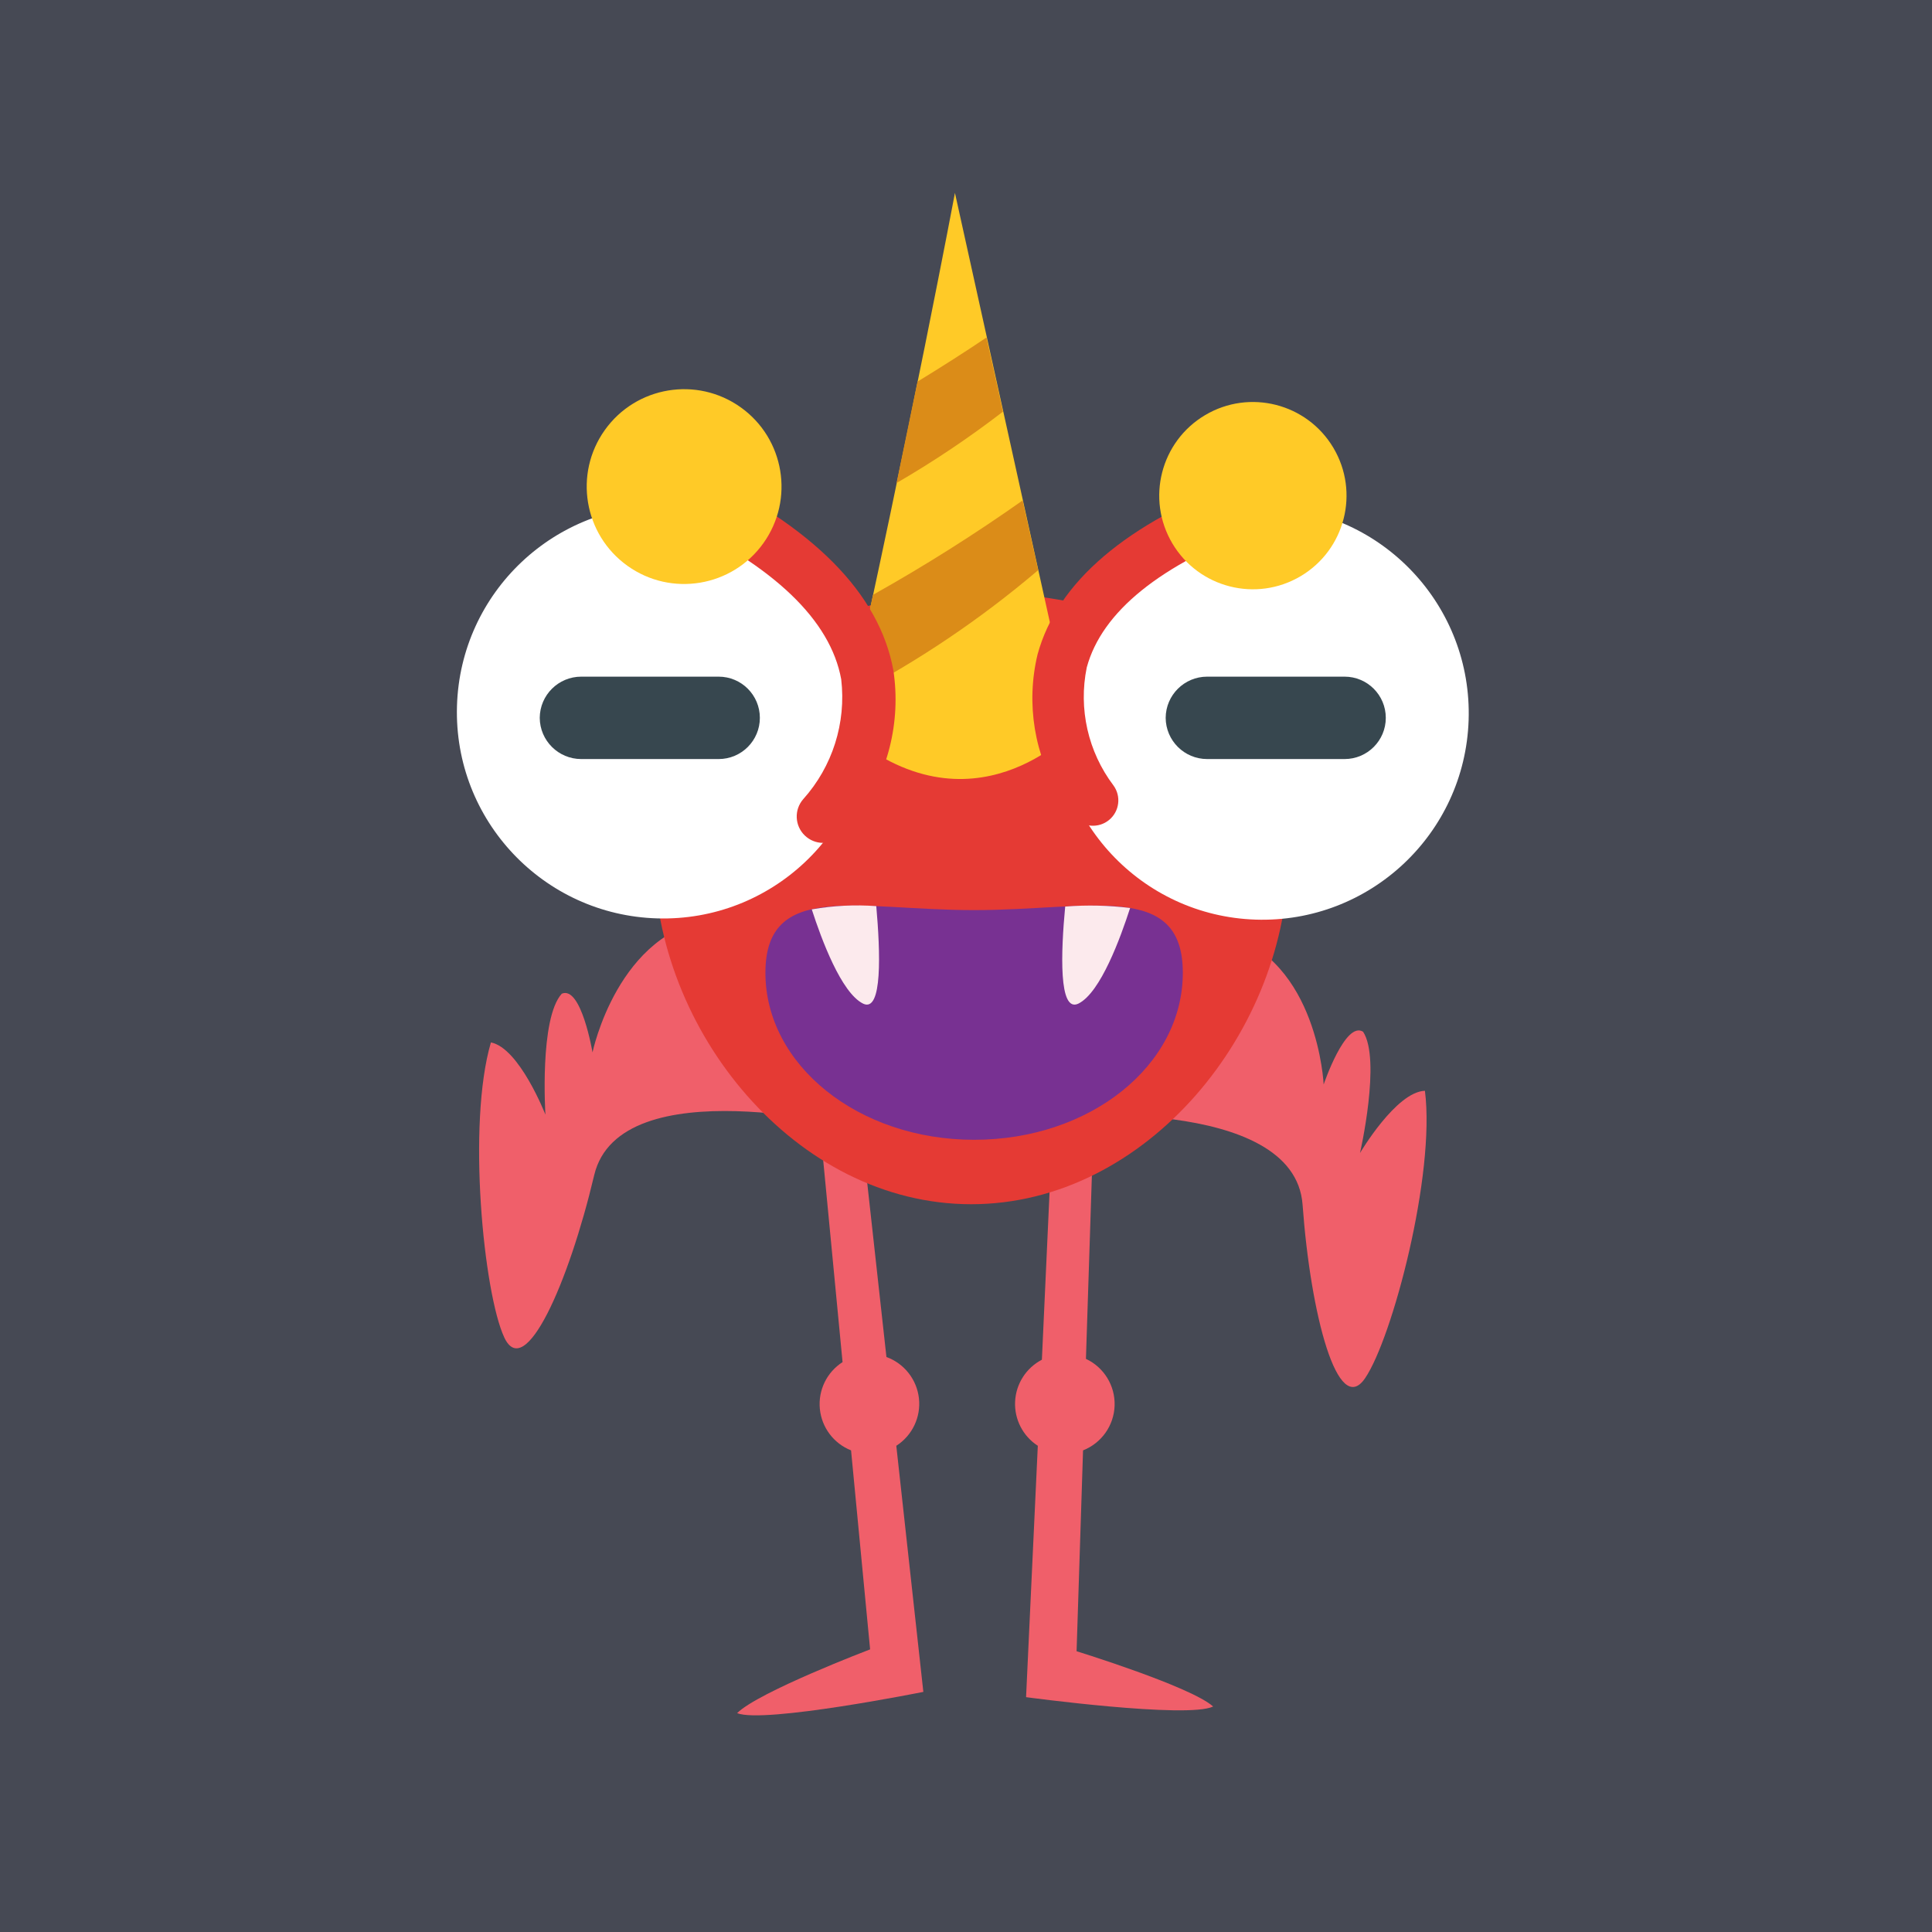 <?xml version="1.0" encoding="UTF-8" standalone="no" ?>
<!DOCTYPE svg PUBLIC "-//W3C//DTD SVG 1.1//EN" "http://www.w3.org/Graphics/SVG/1.1/DTD/svg11.dtd">
<svg xmlns="http://www.w3.org/2000/svg" xmlns:xlink="http://www.w3.org/1999/xlink" version="1.1" width="600" height="600" viewBox="0 0 600 600" xml:space="preserve">
<desc>Created with Fabric.js 4.4.0</desc>
<defs>
</defs>
<rect x="0" y="0" width="100%" height="100%" fill="#464954"></rect>
<g transform="matrix(1.9 0 0 1.9 295.7 295.04)"  >
<g style=""   >
		<g transform="matrix(1 0 0 1 0 30.63)"  >
<g style=""   >
		<g transform="matrix(3.62 2.96 2.96 -3.62 52.56 0.74)"  >
<path style="stroke: none; stroke-width: 1; stroke-dasharray: none; stroke-linecap: butt; stroke-dashoffset: 0; stroke-linejoin: miter; stroke-miterlimit: 4; fill: rgb(240,95,106); fill-rule: nonzero; opacity: 1;"  transform=" translate(-38.57, -5.05)" d="M 31.96 0.79 C 31.96 0.79 38.09 6.79 40.74 3.99 C 43.39 1.19 46.42 -1.01 46.27 0.68 C 46.12 2.37 43.67 7.75 41.53 9.78 C 40.77 9.12 41.15 6.66 41.15 6.66 C 41.15 6.66 39.66 9.66 38.55 10.01 C 37.82 9.92 38.65 7.71 38.65 7.71 C 38.65 7.71 35.76 10.94 32.65 9.61 C 29.54 8.28 31.28 1.27 31.96 0.79 z" stroke-linecap="round" />
</g>
		<g transform="matrix(-4.07 2.36 -2.36 -4.07 -52.18 -3.26)"  >
<path style="stroke: none; stroke-width: 1; stroke-dasharray: none; stroke-linecap: butt; stroke-dashoffset: 0; stroke-linejoin: miter; stroke-miterlimit: 4; fill: rgb(240,95,106); fill-rule: nonzero; opacity: 1;"  transform=" translate(-38.57, -5.05)" d="M 31.96 0.79 C 31.96 0.79 38.09 6.79 40.74 3.99 C 43.39 1.19 46.42 -1.01 46.27 0.68 C 46.12 2.37 43.67 7.75 41.53 9.78 C 40.77 9.12 41.15 6.66 41.15 6.66 C 41.15 6.66 39.66 9.66 38.55 10.01 C 37.82 9.92 38.65 7.71 38.65 7.71 C 38.65 7.71 35.76 10.94 32.65 9.61 C 29.54 8.28 31.28 1.27 31.96 0.79 z" stroke-linecap="round" />
</g>
</g>
</g>
		<g transform="matrix(1 0 0 1 1.82 0)"  >
<g style=""   >
		<g transform="matrix(2.78 0 0 2.78 1.06 76)"  >
<g style=""   >
		<g transform="matrix(1 0 0 1 -8.21 -0.08)"  >
<path style="stroke: none; stroke-width: 1; stroke-dasharray: none; stroke-linecap: butt; stroke-dashoffset: 0; stroke-linejoin: miter; stroke-miterlimit: 4; fill: rgb(240,95,106); fill-rule: nonzero; opacity: 1;"  transform=" translate(-6.29, -17.92)" d="M 10.18 19.81 C 11.118 19.209 11.634 18.127 11.511 17.02 C 11.387 15.913 10.647 14.971 9.6 14.59 L 8.01 0.18 L 5.67 0.81 L 7.02 14.89 C 6.095 15.483 5.579 16.544 5.685 17.638 C 5.79 18.732 6.499 19.675 7.52 20.08 L 8.64 31.78 C 8.64 31.78 2.07 34.28 0.82 35.53 C 2.39 36.16 11.77 34.28 11.77 34.28 L 10.18 19.81 z" stroke-linecap="round" />
</g>
		<g transform="matrix(1 0 0 1 8.49 -0.15)"  >
<path style="stroke: none; stroke-width: 1; stroke-dasharray: none; stroke-linecap: butt; stroke-dashoffset: 0; stroke-linejoin: miter; stroke-miterlimit: 4; fill: rgb(240,95,106); fill-rule: nonzero; opacity: 1;"  transform=" translate(-22.99, -17.85)" d="M 20.78 31.89 L 21.16 20.08 C 22.249 19.651 22.979 18.616 23.016 17.446 C 23.053 16.276 22.39 15.196 21.33 14.7 L 21.78 0.81 L 19.4 0.34 L 18.74 14.75 C 17.814 15.231 17.214 16.169 17.165 17.211 C 17.115 18.253 17.624 19.243 18.5 19.81 L 17.81 34.59 C 17.81 34.59 27.29 35.87 28.81 35.14 C 27.49 33.96 20.78 31.89 20.78 31.89 z" stroke-linecap="round" />
</g>
</g>
</g>
		<g transform="matrix(3.24 0 0 3.24 1.3 -8.38)"  >
<path style="stroke: none; stroke-width: 1; stroke-dasharray: none; stroke-linecap: butt; stroke-dashoffset: 0; stroke-linejoin: miter; stroke-miterlimit: 4; fill: rgb(229,58,52); fill-rule: nonzero; opacity: 1;"  transform=" translate(-16.4, -15.43)" d="M 32.4 13.24 C 32.4 22.06 25.26 30.84 16.4 30.84 C 7.54 30.84 0.4 22.06 0.4 13.24 C 0.4 4.42 7.98 0.01 16.8 0.01 C 25.62 0.01 32.32 4.43 32.32 13.24" stroke-linecap="round" />
</g>
		<g transform="matrix(2.17 0 0 2.17 1.51 11.53)"  >
<g style=""   >
		<g transform="matrix(1 0 0 1 0.12 0.16)"  >
<path style="stroke: none; stroke-width: 1; stroke-dasharray: none; stroke-linecap: butt; stroke-dashoffset: 0; stroke-linejoin: miter; stroke-miterlimit: 4; fill: rgb(120,49,146); fill-rule: nonzero; opacity: 1;"  transform=" translate(-16.12, -9.16)" d="M 31.84 5.4 C 31.84 12.4 24.84 17.98 16.12 17.98 C 7.4 17.98 0.4 12.35 0.4 5.4 C 0.4 -1.55 7.4 0.68 16.12 0.68 C 24.84 0.68 31.84 -1.55 31.84 5.4" stroke-linecap="round" />
</g>
		<g transform="matrix(1 0 0 1 -9.58 -4.94)"  >
<path style="stroke: none; stroke-width: 1; stroke-dasharray: none; stroke-linecap: butt; stroke-dashoffset: 0; stroke-linejoin: miter; stroke-miterlimit: 4; fill: rgb(252,234,237); fill-rule: nonzero; opacity: 1;"  transform=" translate(-6.42, -4.06)" d="M 3.89 0.62 C 4.62 2.88 6.11 6.9 7.75 7.72 C 9.24 8.46 9.05 3.78 8.75 0.38 C 7.136 0.261 5.514 0.341 3.92 0.62" stroke-linecap="round" />
</g>
		<g transform="matrix(1 0 0 1 9.31 -4.93)"  >
<path style="stroke: none; stroke-width: 1; stroke-dasharray: none; stroke-linecap: butt; stroke-dashoffset: 0; stroke-linejoin: miter; stroke-miterlimit: 4; fill: rgb(252,234,237); fill-rule: nonzero; opacity: 1;"  transform=" translate(-25.31, -4.07)" d="M 22.98 0.41 C 22.66 3.81 22.47 8.46 23.98 7.72 C 25.65 6.89 27.16 2.72 27.87 0.52 C 26.258 0.322 24.63 0.285 23.01 0.41" stroke-linecap="round" />
</g>
</g>
</g>
		<g transform="matrix(3.03 0 0 3.03 -1 -76)"  >
<g style=""   >
		<g transform="matrix(1 0 0 1 0.08 0.05)"  >
<path style="stroke: none; stroke-width: 1; stroke-dasharray: none; stroke-linecap: butt; stroke-dashoffset: 0; stroke-linejoin: miter; stroke-miterlimit: 4; fill: rgb(255,202,39); fill-rule: nonzero; opacity: 1;"  transform=" translate(-7.08, -16.55)" d="M 13.28 29.69 C 13.28 29.69 7.77 35.69 0.88 29.69 C 4.55 13.15 6.88 0.74 6.88 0.74 L 13.28 29.69 z" stroke-linecap="round" />
</g>
		<g transform="matrix(1 0 0 1 -0.4 -4.04)"  >
<path style="stroke: none; stroke-width: 1; stroke-dasharray: none; stroke-linecap: butt; stroke-dashoffset: 0; stroke-linejoin: miter; stroke-miterlimit: 4; fill: rgb(219,140,24); fill-rule: nonzero; opacity: 1;"  transform=" translate(-6.6, -12.46)" d="M 3.73 16.39 C 5.725 15.232 7.642 13.946 9.47 12.54 L 8.58 8.54 C 7.44 9.31 6.17 10.12 4.86 10.92 C 4.52 12.58 4.14 14.42 3.73 16.39 z" stroke-linecap="round" />
</g>
		<g transform="matrix(1 0 0 1 -0.67 6.11)"  >
<path style="stroke: none; stroke-width: 1; stroke-dasharray: none; stroke-linecap: butt; stroke-dashoffset: 0; stroke-linejoin: miter; stroke-miterlimit: 4; fill: rgb(219,140,24); fill-rule: nonzero; opacity: 1;"  transform=" translate(-6.33, -22.61)" d="M 1.28 27.89 C 4.886 26.007 8.271 23.726 11.37 21.09 L 10.53 17.33 C 7.93 19.165 5.236 20.864 2.46 22.42 C 2.09 24.17 1.69 25.99 1.28 27.89 z" stroke-linecap="round" />
</g>
</g>
</g>
		<g transform="matrix(0.14 -4.81 4.81 0.14 -49.04 -38.89)"  >
<circle style="stroke: none; stroke-width: 1; stroke-dasharray: none; stroke-linecap: butt; stroke-dashoffset: 0; stroke-linejoin: miter; stroke-miterlimit: 4; fill: rgb(255,255,255); fill-rule: nonzero; opacity: 1;"  cx="0" cy="0" r="7.01" />
</g>
		<g transform="matrix(0.16 -4.81 4.81 0.16 48.88 -38.69)"  >
<circle style="stroke: none; stroke-width: 1; stroke-dasharray: none; stroke-linecap: butt; stroke-dashoffset: 0; stroke-linejoin: miter; stroke-miterlimit: 4; fill: rgb(255,255,255); fill-rule: nonzero; opacity: 1;"  cx="0" cy="0" r="7.01" />
</g>
		<g transform="matrix(4.81 0 0 4.81 -51.24 -37.95)"  >
<path style="stroke: none; stroke-width: 1; stroke-dasharray: none; stroke-linecap: butt; stroke-dashoffset: 0; stroke-linejoin: miter; stroke-miterlimit: 4; fill: rgb(55,71,79); fill-rule: nonzero; opacity: 1;"  transform=" translate(-7.48, -8.33)" d="M 9.82 9.73 L 5.15 9.73 C 4.375 9.73 3.745 9.105 3.74 8.33 C 3.745 7.555 4.375 6.93 5.15 6.93 L 9.82 6.93 C 10.593 6.93 11.22 7.557 11.22 8.33 C 11.22 9.103 10.593 9.73 9.82 9.73 z" stroke-linecap="round" />
</g>
		<g transform="matrix(4.81 0 0 4.81 51.07 -37.95)"  >
<path style="stroke: none; stroke-width: 1; stroke-dasharray: none; stroke-linecap: butt; stroke-dashoffset: 0; stroke-linejoin: miter; stroke-miterlimit: 4; fill: rgb(55,71,79); fill-rule: nonzero; opacity: 1;"  transform=" translate(-28.75, -8.33)" d="M 31.09 9.73 L 26.42 9.73 C 25.645 9.73 25.015 9.105 25.01 8.33 C 25.015 7.555 25.645 6.93 26.42 6.93 L 31.09 6.93 C 31.863 6.93 32.49 7.557 32.49 8.33 C 32.49 9.103 31.863 9.73 31.09 9.73 z" stroke-linecap="round" />
</g>
</g>
</g>
		<g transform="matrix(0.45 -0.63 0.63 0.45 -33.72 -56.83)"  >
<g style=""   >
		<g transform="matrix(4.76 0 0 4.76 -7.13 8.16)"  >
<path style="stroke: none; stroke-width: 1; stroke-dasharray: none; stroke-linecap: butt; stroke-dashoffset: 0; stroke-linejoin: miter; stroke-miterlimit: 4; fill: rgb(229,58,52); fill-rule: nonzero; opacity: 1;"  transform=" translate(-24.43, -12.21)" d="M 21.03 20.02 C 20.669 20.024 20.308 20 19.95 19.95 C 19.342 19.823 18.94 19.243 19.033 18.629 C 19.126 18.016 19.682 17.581 20.3 17.64 C 22.235 17.856 24.169 17.229 25.61 15.92 C 27.47 14 27.96 10.58 27.08 5.76 C 26.972 5.126 27.394 4.522 28.027 4.407 C 28.66 4.292 29.268 4.708 29.39 5.34 C 30.39 10.96 29.7 15.07 27.28 17.57 C 25.609 19.191 23.357 20.073 21.03 20.02 z" stroke-linecap="round" />
</g>
		<g transform="matrix(4.76 0 0 4.76 12.31 -24.81)"  >
<circle style="stroke: none; stroke-width: 1; stroke-dasharray: none; stroke-linecap: butt; stroke-dashoffset: 0; stroke-linejoin: miter; stroke-miterlimit: 4; fill: rgb(255,202,39); fill-rule: nonzero; opacity: 1;"  cx="0" cy="0" r="4.32" />
</g>
</g>
</g>
		<g transform="matrix(-0.38 -0.64 -0.64 0.38 37.95 -56.97)"  >
<g style=""   >
		<g transform="matrix(4.76 0 0 4.76 -7.13 8.16)"  >
<path style="stroke: none; stroke-width: 1; stroke-dasharray: none; stroke-linecap: butt; stroke-dashoffset: 0; stroke-linejoin: miter; stroke-miterlimit: 4; fill: rgb(229,58,52); fill-rule: nonzero; opacity: 1;"  transform=" translate(-24.43, -12.21)" d="M 21.03 20.02 C 20.669 20.024 20.308 20 19.95 19.95 C 19.342 19.823 18.94 19.243 19.033 18.629 C 19.126 18.016 19.682 17.581 20.3 17.64 C 22.235 17.856 24.169 17.229 25.61 15.92 C 27.47 14 27.96 10.58 27.08 5.76 C 26.972 5.126 27.394 4.522 28.027 4.407 C 28.66 4.292 29.268 4.708 29.39 5.34 C 30.39 10.96 29.7 15.07 27.28 17.57 C 25.609 19.191 23.357 20.073 21.03 20.02 z" stroke-linecap="round" />
</g>
		<g transform="matrix(4.76 0 0 4.76 12.3 -24.81)"  >
<circle style="stroke: none; stroke-width: 1; stroke-dasharray: none; stroke-linecap: butt; stroke-dashoffset: 0; stroke-linejoin: miter; stroke-miterlimit: 4; fill: rgb(255,202,39); fill-rule: nonzero; opacity: 1;"  cx="0" cy="0" r="4.32" />
</g>
</g>
</g>
</g>
</g>
</svg>